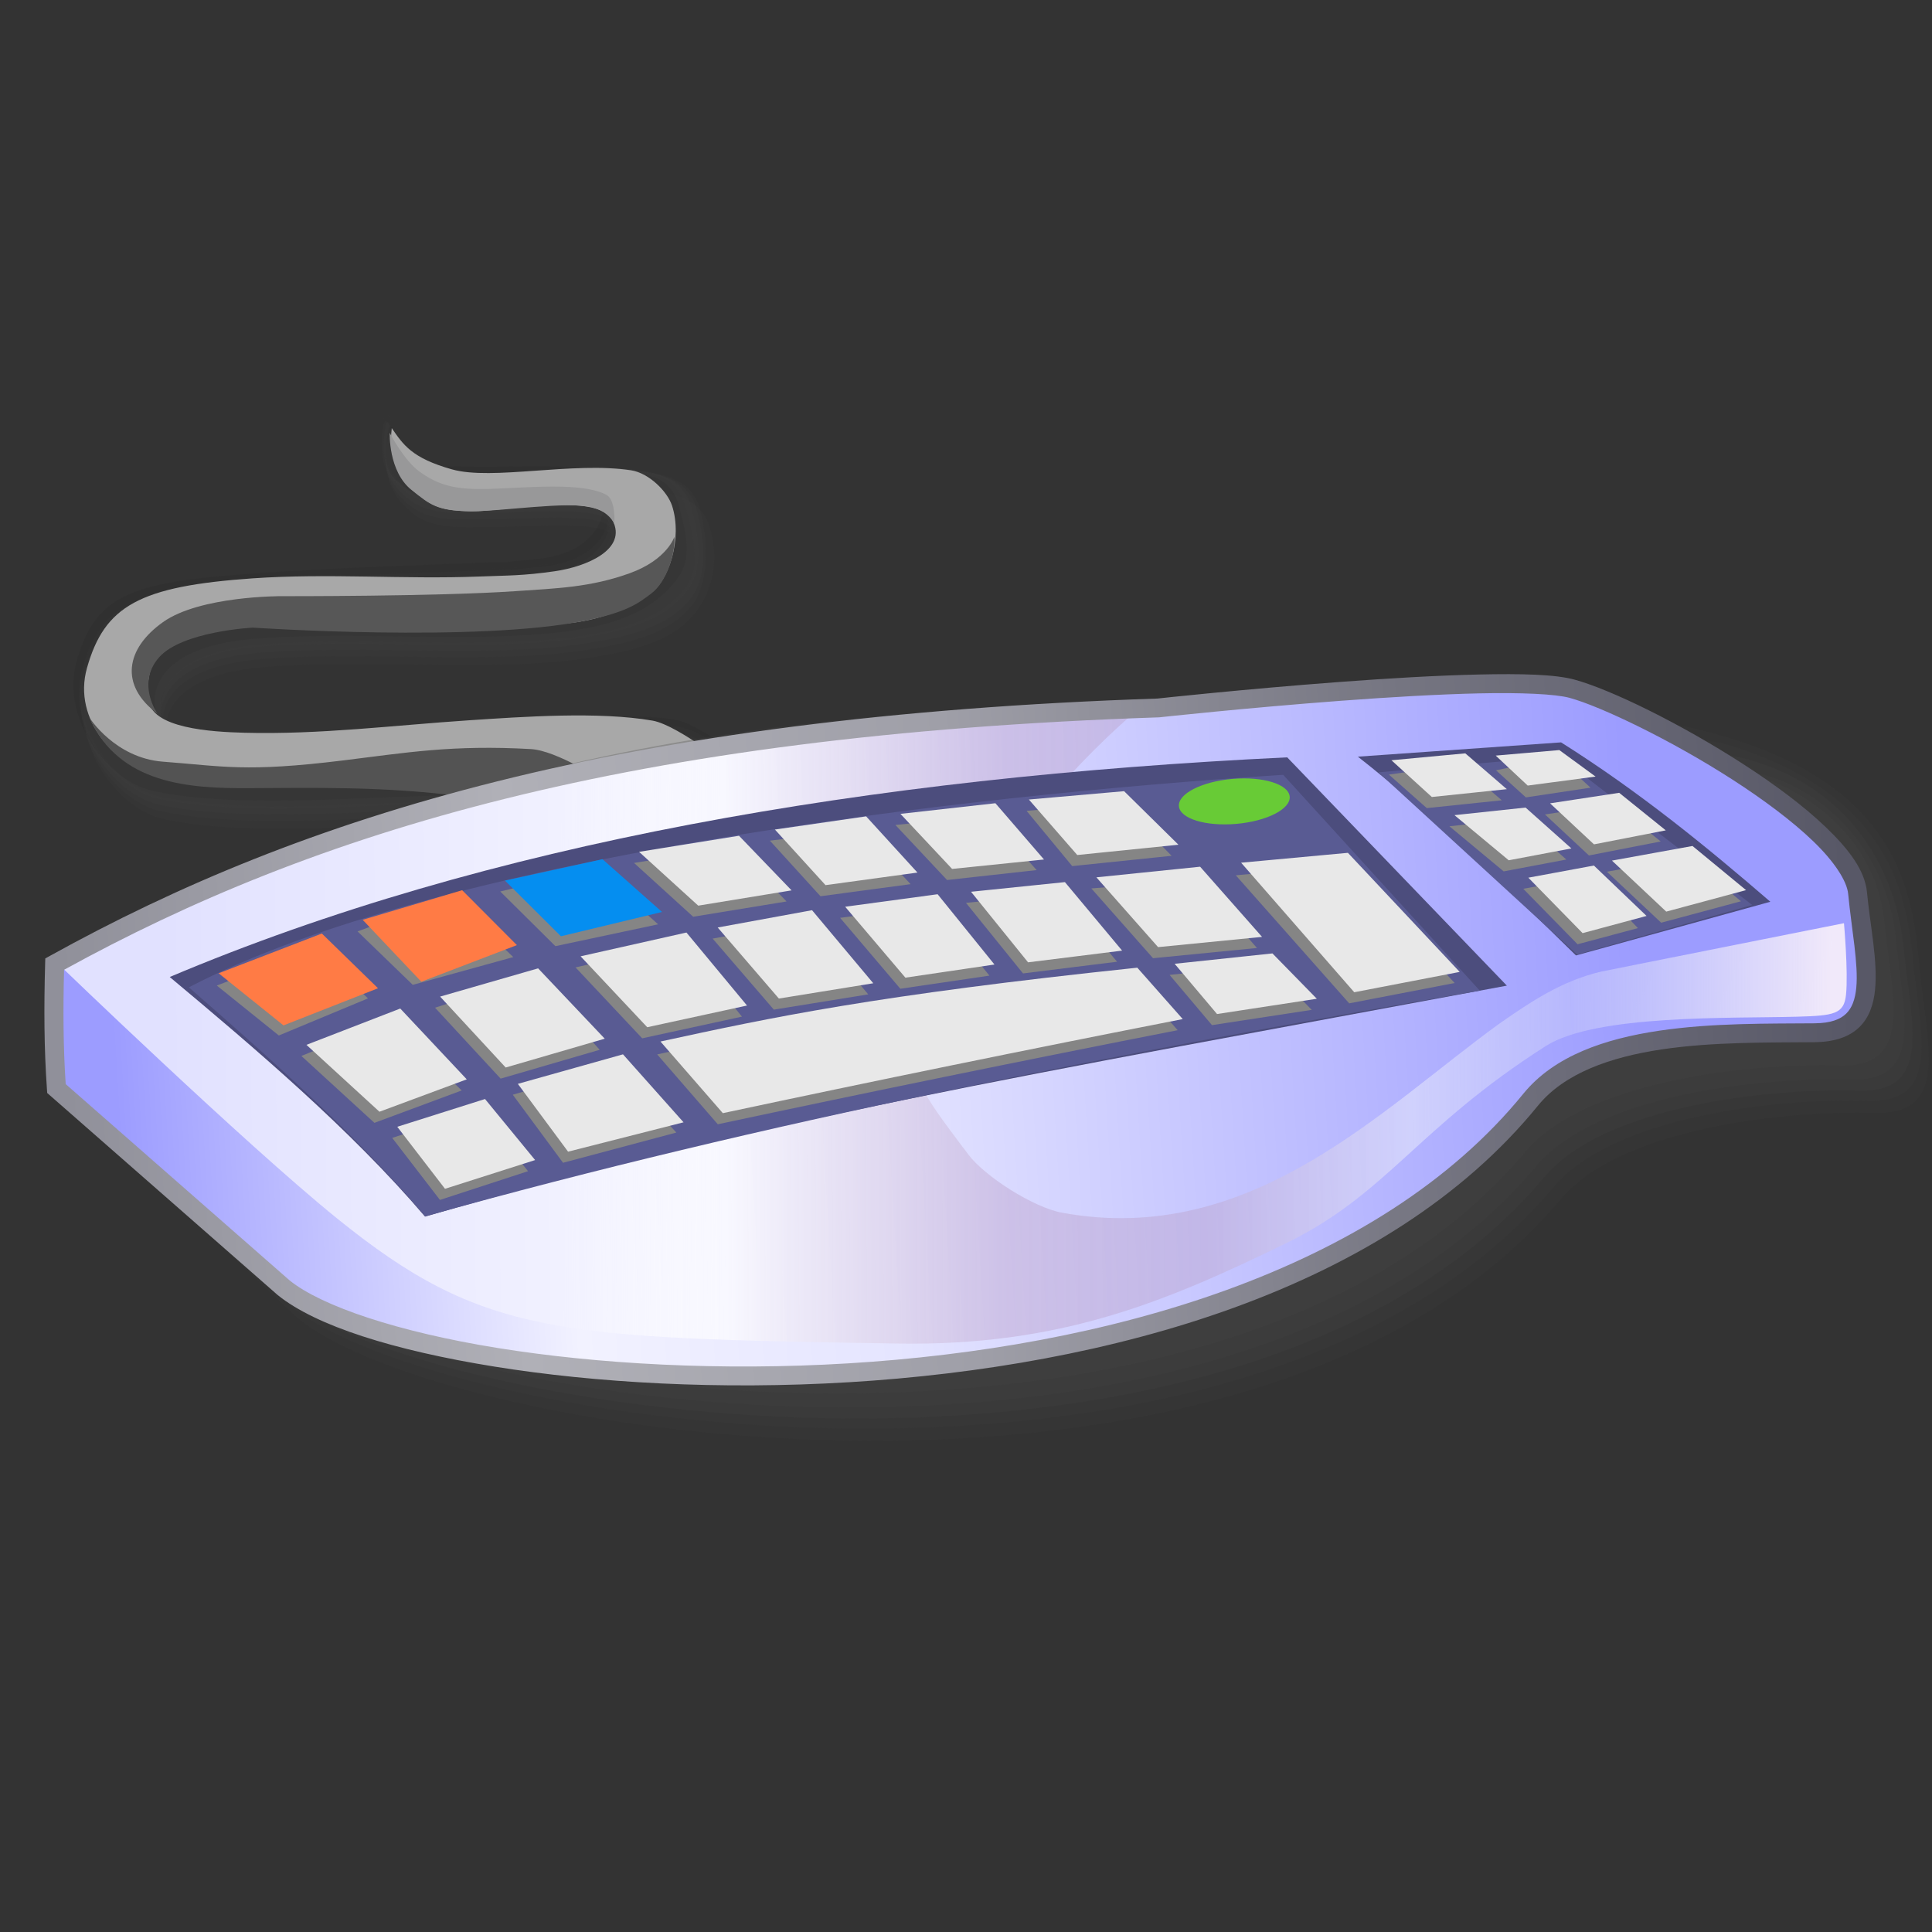 <?xml version="1.0" encoding="UTF-8" standalone="no"?>
<!-- Created with Inkscape (http://www.inkscape.org/) -->

<svg
   width="256mm"
   height="256mm"
   viewBox="0 0 256 256"
   version="1.1"
   id="svg1"
   inkscape:version="1.3.2 (091e20ef0f, 2023-11-25)"
   xml:space="preserve"
   sodipodi:docname="keyboard.svg"
   xmlns:inkscape="http://www.inkscape.org/namespaces/inkscape"
   xmlns:sodipodi="http://sodipodi.sourceforge.net/DTD/sodipodi-0.dtd"
   xmlns:xlink="http://www.w3.org/1999/xlink"
   xmlns="http://www.w3.org/2000/svg"
   xmlns:svg="http://www.w3.org/2000/svg"
   xmlns:rdf="http://www.w3.org/1999/02/22-rdf-syntax-ns#"
   xmlns:cc="http://creativecommons.org/ns#"
   xmlns:dc="http://purl.org/dc/elements/1.1/"><rect x="0" y="0" width="256" height="256" fill="#333333" stroke="none"/><defs
     id="defs1"><linearGradient
       id="linearGradient24"
       inkscape:collect="always"><stop
         style="stop-color:#e1e1ff;stop-opacity:1;"
         offset="0"
         id="stop24" /><stop
         style="stop-color:#f1f1ff;stop-opacity:1;"
         offset="0.238"
         id="stop31" /><stop
         style="stop-color:#ffffff;stop-opacity:0.64;"
         offset="0.336"
         id="stop30" /><stop
         style="stop-color:#c0a9d1;stop-opacity:0.509;"
         offset="0.505"
         id="stop32" /><stop
         style="stop-color:#beacd7;stop-opacity:0.574;"
         offset="0.627"
         id="stop28" /><stop
         style="stop-color:#ebedfb;stop-opacity:0.519;"
         offset="0.747"
         id="stop27" /><stop
         style="stop-color:#dcdffa;stop-opacity:0.346;"
         offset="0.844"
         id="stop29" /><stop
         style="stop-color:#f1e9fa;stop-opacity:1;"
         offset="1"
         id="stop25" /></linearGradient><linearGradient
       id="linearGradient10"
       inkscape:collect="always"><stop
         style="stop-color:#90909a;stop-opacity:1"
         offset="0"
         id="stop11" /><stop
         style="stop-color:#b0b0b7;stop-opacity:1"
         offset="0.25"
         id="stop14" /><stop
         style="stop-color:#9f9fa8;stop-opacity:1"
         offset="0.5"
         id="stop13" /><stop
         style="stop-color:#767682;stop-opacity:1"
         offset="0.75"
         id="stop15" /><stop
         style="stop-color:#585867;stop-opacity:1"
         offset="1"
         id="stop12" /></linearGradient><linearGradient
       id="linearGradient6"
       inkscape:collect="always"><stop
         style="stop-color:#9c9cff;stop-opacity:1"
         offset="0"
         id="stop6" /><stop
         style="stop-color:#d0d0ff;stop-opacity:1"
         offset="0.176"
         id="stop8" /><stop
         style="stop-color:#f2f2ff;stop-opacity:1"
         offset="0.294"
         id="stop9" /><stop
         style="stop-color:#e5e5ff;stop-opacity:1"
         offset="0.501"
         id="stop10" /><stop
         style="stop-color:#9c9cff;stop-opacity:1"
         offset="1"
         id="stop7" /></linearGradient><linearGradient
       inkscape:collect="always"
       xlink:href="#linearGradient6"
       id="linearGradient7"
       x1="15.024"
       y1="139.381"
       x2="216.682"
       y2="127.211"
       gradientUnits="userSpaceOnUse" /><linearGradient
       inkscape:collect="always"
       xlink:href="#linearGradient10"
       id="linearGradient12"
       x1="9.911"
       y1="162.721"
       x2="246.387"
       y2="149.85"
       gradientUnits="userSpaceOnUse" /><linearGradient
       inkscape:collect="always"
       xlink:href="#linearGradient24"
       id="linearGradient25"
       x1="21.734"
       y1="130.402"
       x2="242.76"
       y2="129.356"
       gradientUnits="userSpaceOnUse" /></defs><sodipodi:namedview
     id="base"
     pagecolor="#ffffff"
     bordercolor="#000000"
     borderopacity="0.3"
     inkscape:pageopacity="0.0"
     inkscape:pageshadow="2"
     inkscape:zoom="0.98994949"
     inkscape:cx="505.07627"
     inkscape:cy="476.792"
     inkscape:document-units="mm"
     inkscape:showpageshadow="2"
     inkscape:pagecheckerboard="0"
     inkscape:deskcolor="#d1d1d1"
     inkscape:current-layer="svg1"
     showguides="false" /><g
     id="g24"><g
       id="g4"
       inkscape:label="cable"
       style="display:inline"><g
         id="g32"
         style="display:inline"><path
           id="path32"
           style="display:inline;fill:#454545;fill-opacity:0.136;stroke-width:12.489;stroke-linecap:square"
           d="m 53.823,62.388 c 1.111,1.744 2.518,3.023 9.386,3.157 6.868,0.134 14.964,-1.817 23.167,-0.53 2.505,0.393 6.603,0.889 7.732,5.035 1.286,4.724 0.039,8.569 -2.012,11.177 -3.173,4.035 -9.112,5.195 -14.479,6.008 -12.354,1.871 -29.571,0.017 -42.813,1.165 -14.55,1.261 -13.354,9.159 -12.312,10.39 2.78,3.281 6.579,1.95 11.199,2.077 10.501,0.288 22.035,0.61 32.546,-0.107 7.619,-0.52 17.229,-2.997 24.752,-1.649 3.748,0.671 12.121,7.698 12.121,7.698 0,0 -32.605,14.464 -35.46,3.875 -1.046,-3.879 -29.621,1.364 -45.99,-2.156 -5.775,-1.242 -12.202,-9.441 -10.106,-17.063 2.472,-8.99 7.343,-10.595 23.24,-11.739 10.616,-0.764 21.291,-1.066 31.925,-1.497 3.99,-0.162 -1.645,0.299 5.803,-0.431 7.448,-0.73 8.645,-5.13 8.804,-6.181 0.447,-2.943 -11.504,-1.741 -15.775,-1.793 -4.271,-0.052 -7.983,0.501 -10.837,-1.793 -2.446,-1.966 -3.933,-4.373 -3.496,-8.74 0.437,-4.367 1.496,1.355 2.607,3.099 z"
           sodipodi:nodetypes="zzssssssssscssssszszazz" /><path
           id="path33"
           style="display:inline;fill:#454545;fill-opacity:0.136;stroke-width:12.489;stroke-linecap:square"
           d="m 53.445,61.349 c 1.111,1.744 2.518,3.023 9.386,3.157 6.868,0.134 13.971,-3.376 22.174,-2.09 2.505,0.393 6.603,0.889 7.732,5.035 1.286,4.724 1.031,10.128 -1.02,12.736 -3.173,4.035 -9.112,5.195 -14.479,6.008 -12.354,1.871 -29.571,0.017 -42.813,1.165 -14.55,1.261 -13.354,9.159 -12.312,10.39 2.78,3.281 6.579,1.95 11.199,2.077 10.501,0.288 22.035,0.61 32.546,-0.107 7.619,-0.52 17.229,-2.997 24.752,-1.649 3.748,0.671 12.121,7.698 12.121,7.698 0,0 -32.605,14.464 -35.46,3.875 -1.046,-3.879 -29.621,1.364 -45.99,-2.156 C 15.505,106.245 9.078,98.046 11.174,90.424 13.646,81.434 18.517,79.829 34.413,78.685 c 10.616,-0.764 21.291,-1.066 31.925,-1.497 3.99,-0.162 -1.645,0.299 5.803,-0.431 7.448,-0.73 8.645,-5.13 8.804,-6.181 0.447,-2.943 -11.504,-1.741 -15.775,-1.793 -4.271,-0.052 -7.992,0.511 -10.837,-1.793 -2.182,-1.767 -3.508,-3.475 -3.071,-7.842 0.437,-4.367 1.071,0.457 2.182,2.202 z"
           sodipodi:nodetypes="zzssssssssscssssszszazz" /><path
           id="path34"
           style="display:inline;fill:#454545;fill-opacity:0.136;stroke-width:12.489;stroke-linecap:square"
           d="m 53.256,60.498 c 1.111,1.744 2.518,3.023 9.386,3.157 6.868,0.134 13.735,-2.525 21.938,-1.239 2.505,0.393 6.603,0.889 7.732,5.035 1.286,4.724 1.267,9.278 -0.784,11.886 -3.173,4.035 -9.112,5.195 -14.479,6.008 -12.354,1.871 -29.571,0.017 -42.813,1.165 -14.55,1.261 -13.354,9.159 -12.312,10.39 2.78,3.281 6.579,1.95 11.199,2.077 10.501,0.288 22.035,0.61 32.546,-0.107 7.619,-0.52 17.229,-2.997 24.752,-1.649 3.748,0.671 12.121,7.698 12.121,7.698 0,0 -32.605,14.464 -35.46,3.875 -1.046,-3.879 -29.621,1.364 -45.99,-2.156 -5.775,-1.242 -12.202,-9.441 -10.106,-17.063 2.472,-8.99 7.343,-10.595 23.24,-11.739 10.616,-0.764 21.291,-1.066 31.925,-1.497 3.99,-0.162 -1.645,0.299 5.803,-0.431 7.448,-0.73 8.645,-5.13 8.804,-6.181 0.447,-2.943 -11.504,-1.741 -15.775,-1.793 -4.271,-0.052 -7.983,0.501 -10.837,-1.793 -2.446,-1.966 -3.933,-4.373 -3.496,-8.74 0.437,-4.367 1.496,1.355 2.607,3.099 z"
           sodipodi:nodetypes="zzssssssssscssssszszazz" /><path
           id="path35"
           style="display:inline;fill:#454545;fill-opacity:0.136;stroke-width:12.489;stroke-linecap:square"
           d="m 53.138,59.671 c 1.111,1.744 2.518,3.023 9.386,3.157 6.868,0.134 13.546,-1.817 21.749,-0.53 2.505,0.393 6.177,0.747 7.306,4.894 1.286,4.724 1.456,8.569 -0.595,11.177 -3.173,4.035 -8.687,5.337 -14.054,6.15 -12.354,1.871 -29.571,0.017 -42.813,1.165 -14.55,1.261 -13.354,9.159 -12.312,10.39 2.78,3.281 6.579,1.95 11.199,2.077 10.501,0.288 22.035,0.61 32.546,-0.107 7.619,-0.52 17.229,-2.997 24.752,-1.649 3.748,0.671 12.121,7.698 12.121,7.698 0,0 -32.605,14.464 -35.46,3.875 -1.046,-3.879 -29.621,1.364 -45.99,-2.156 -5.775,-1.242 -12.202,-9.441 -10.106,-17.063 2.472,-8.99 7.343,-10.595 23.24,-11.739 10.616,-0.764 21.291,-1.066 31.925,-1.497 3.99,-0.162 -1.645,0.299 5.803,-0.431 7.448,-0.73 8.645,-5.13 8.804,-6.181 0.447,-2.943 -11.504,-1.741 -15.775,-1.793 -4.271,-0.052 -7.971,0.485 -10.837,-1.793 -2.133,-1.696 -3.555,-3.192 -3.118,-7.559 0.437,-4.367 1.118,0.174 2.229,1.918 z"
           sodipodi:nodetypes="zzssssssssscssssszszazz" /><path
           id="path36"
           style="display:inline;fill:#383838;fill-opacity:0.173;stroke-width:12.489;stroke-linecap:square"
           d="m 53.303,59.412 c 1.111,1.744 2.518,3.023 9.386,3.157 6.868,0.134 12.979,-1.486 21.182,-0.2 2.505,0.393 5.799,0.558 6.928,4.705 1.286,4.724 2.023,8.238 -0.028,10.847 -3.173,4.035 -8.309,5.526 -13.676,6.339 -12.354,1.871 -29.571,0.017 -42.813,1.165 -14.55,1.261 -13.354,9.159 -12.312,10.39 2.78,3.281 6.579,1.95 11.199,2.077 10.501,0.288 22.035,0.61 32.546,-0.107 7.619,-0.52 17.229,-2.997 24.752,-1.649 3.748,0.671 12.121,7.698 12.121,7.698 0,0 -32.605,14.464 -35.46,3.875 C 66.082,103.827 37.507,109.07 21.138,105.55 15.363,104.308 8.936,96.109 11.032,88.487 13.504,79.497 18.375,77.892 34.272,76.748 44.888,75.983 55.563,75.681 66.197,75.251 c 3.99,-0.162 -1.645,0.299 5.803,-0.431 7.448,-0.73 8.645,-5.13 8.804,-6.181 0.447,-2.943 -11.504,-1.741 -15.775,-1.793 -4.271,-0.052 -7.983,0.501 -10.837,-1.793 -2.446,-1.966 -3.933,-4.373 -3.496,-8.74 0.437,-4.367 1.496,1.355 2.607,3.099 z"
           sodipodi:nodetypes="zzssssssssscssssszszazz" /><path
           id="path37"
           style="display:inline;fill:#1e1e1e;fill-opacity:0.11;stroke-width:12.489;stroke-linecap:square"
           d="m 53.799,61.065 c 1.111,1.744 1.1,0.614 7.969,0.747 6.868,0.134 13.405,-0.494 21.607,0.792 2.505,0.393 5.469,0.369 6.598,4.516 1.286,4.724 1.598,7.246 -0.453,9.854 -3.173,4.035 -7.978,5.715 -13.345,6.528 -12.354,1.871 -29.571,0.017 -42.813,1.165 -14.55,1.261 -13.354,9.159 -12.312,10.39 2.78,3.281 6.579,1.95 11.199,2.077 10.501,0.288 22.035,0.61 32.546,-0.107 7.619,-0.52 17.229,-2.997 24.752,-1.649 3.748,0.671 12.121,7.698 12.121,7.698 0,0 -32.605,14.464 -35.46,3.875 -1.046,-3.879 -29.621,1.364 -45.99,-2.156 C 14.442,103.552 8.015,95.353 10.111,87.731 c 2.472,-8.99 7.343,-10.595 23.24,-11.739 10.616,-0.764 21.291,-1.066 31.925,-1.497 3.99,-0.162 -1.645,0.299 5.803,-0.431 7.448,-0.73 8.645,-5.13 8.804,-6.181 0.447,-2.943 -11.504,-1.741 -15.775,-1.793 -4.271,-0.052 -8.066,0.6 -10.837,-1.793 -1.64,-1.416 -2.422,-1.821 -1.985,-6.189 0.437,-4.367 1.402,1.213 2.512,2.958 z"
           sodipodi:nodetypes="zzssssssssscssssszszazz" /></g><path
         id="rect1"
         style="display:inline;fill:#a8a8a8;fill-opacity:1;stroke-width:11.6;stroke-linecap:square"
         d="m 51.911,56.729 c 1.511,2.188 2.646,3.973 7.991,5.47 5.345,1.497 15.988,-1.057 23.726,0.12 2.363,0.359 4.802,2.801 5.422,4.691 1.398,4.268 -0.386,9.976 -2.968,11.691 -4.776,3.172 -9.252,4.008 -14.371,4.112 -12.011,0.242 -25.577,-0.849 -38.069,0.201 -13.725,1.153 -14.275,5.136 -13.985,9.591 0.256,3.925 8.399,4.373 12.757,4.488 9.906,0.263 19.85,-0.998 29.766,-1.654 7.187,-0.475 17.188,-1.185 24.285,0.047 3.535,0.614 11.434,7.04 11.434,7.04 0,0 -30.757,13.228 -33.451,3.544 -0.987,-3.548 -28.12,-0.136 -43.562,-3.355 -5.448,-1.136 -11.332,-7.251 -9.355,-14.221 2.332,-8.221 6.927,-10.812 21.923,-11.859 10.015,-0.699 20.085,0.148 30.116,-0.245 3.764,-0.148 5.729,-0.093 9.95,-0.7 4.221,-0.606 9.641,-2.903 7.644,-6.752 C 79.203,65.165 66.584,67.8 62.555,67.752 58.526,67.705 57.055,67.046 55.185,65.248 52.991,63.14 51.388,61.196 51.911,56.729 Z"
         sodipodi:nodetypes="czssssssssscssssszszac" /><path
         id="rect2"
         style="display:inline;fill:#989899;fill-opacity:1;stroke-width:11.6;stroke-linecap:square"
         d="m 51.641,57.358 c 0,0 1.889,3.673 3.969,5.15 2.44,1.733 4.535,2.408 9.176,2.277 5.02,-0.141 12.319,-0.958 15.581,0.794 1.264,0.679 1.038,3.854 1.038,3.854 0,0 -0.593,-1.567 -2.859,-2.182 -3.326,-0.903 -12.132,0.555 -16.378,0.489 -4.246,-0.066 -5.175,-0.844 -7.645,-2.822 -3.091,-2.476 -2.882,-7.56 -2.882,-7.56 z"
         sodipodi:nodetypes="cssscsssc" /><path
         id="rect3"
         style="display:inline;fill:#575757;stroke-width:11.6;stroke-linecap:square;fill-opacity:1"
         d="m 21.595,82.433 c 4.912,-3.488 15.636,-3.436 15.636,-3.436 0,0 20.684,0.045 30.994,-0.661 5.592,-0.383 9.969,-0.502 15.166,-2.362 5.051,-1.808 5.977,-4.866 5.977,-4.866 0.141,2.216 -1.007,5.968 -3.071,7.536 -1.725,1.31 -3.242,2.475 -8.717,3.591 -14.37,2.93 -44.079,0.928 -44.079,0.928 0,0 -9.381,0.473 -12.435,3.952 -3.054,3.48 -0.183,7.476 -0.183,7.476 -5.11,-3.814 -4.2,-8.668 0.712,-12.156 z"
         sodipodi:nodetypes="zcsscssczcz" /><path
         id="rect4"
         style="fill:#535353;fill-opacity:1;stroke-width:11.6;stroke-linecap:square"
         d="m 11.827,95.064 c 0,0 3.401,5.386 9.772,5.863 7.935,0.594 10.902,1.427 23.871,-0.167 8.244,-1.013 14.449,-2.093 24.873,-1.503 3.455,0.195 9.505,4.176 9.505,4.176 l -18.445,2.123 c -10.293,-1.407 -20.492,-1.153 -28.528,-1.121 -7.646,0.03 -17.087,-0.44 -21.047,-9.371 z"
         sodipodi:nodetypes="csssccsc" /></g><g
       id="g38"
       transform="matrix(1,0.037,0,1,0.802,-3.469)"><path
         style="color:#000000;display:inline;fill:#454545;fill-opacity:0.136;stroke-width:1.031;stroke-linecap:square;-inkscape-stroke:none"
         d="m 12.768,153.144 c -0.389,-5.529 -0.41,-11.041 -0.244,-16.99 34.34,-19.036 72.189,-36.339 145.541,-38.776 0,0 55.094,-7.572 64.539,-5.852 29.01,5.283 30.065,21.63 30.979,31.137 0.914,9.506 3.999,19.01 -5.872,19.096 -12.318,0.107 -33.897,3.361 -41.739,13.002 -40.525,49.822 -148.261,37.257 -167.42,21.853 z"
         id="path38"
         inkscape:label="shadow"
         sodipodi:nodetypes="cccsssscc" /><path
         style="color:#000000;display:inline;fill:#454545;fill-opacity:0.136;stroke-width:1.031;stroke-linecap:square;-inkscape-stroke:none"
         d="M 11.832,151.575 C 11.443,146.045 11.422,140.533 11.589,134.585 45.928,115.549 83.777,98.246 157.13,95.809 c 0,0 61.848,-4.593 71.088,-2.084 20.591,5.592 23.517,17.862 24.431,27.368 0.914,9.506 3.999,19.01 -5.872,19.096 -12.318,0.107 -33.897,3.361 -41.739,13.002 -40.525,49.822 -148.261,37.257 -167.42,21.853 z"
         id="path39"
         inkscape:label="shadow"
         sodipodi:nodetypes="cccsssscc" /><path
         style="color:#000000;display:inline;fill:#454545;fill-opacity:0.207;stroke-width:1.031;stroke-linecap:square;-inkscape-stroke:none"
         d="M 10.629,150.282 C 10.24,144.753 10.219,139.241 10.386,133.293 44.726,114.257 82.574,96.954 155.927,94.517 c 0,0 65.368,-1.212 74.696,0.991 14.444,3.412 19.909,14.787 20.823,24.293 0.914,9.506 3.999,19.01 -5.872,19.096 -12.318,0.107 -33.897,3.361 -41.739,13.002 C 163.31,201.722 55.574,189.157 36.415,173.753 Z"
         id="path40"
         inkscape:label="shadow"
         sodipodi:nodetypes="cccsssscc" /><path
         style="color:#000000;display:inline;fill:#454545;fill-opacity:0.241;stroke-width:1.031;stroke-linecap:square;-inkscape-stroke:none"
         d="M 9.56,148.852 C 9.171,143.322 9.15,137.81 9.317,131.862 43.657,112.826 81.505,95.523 154.858,93.086 c 0,0 69.473,2.052 78.705,4.586 9.232,2.534 15.9,11.192 16.814,20.699 0.914,9.506 3.999,19.01 -5.872,19.096 -12.318,0.107 -33.897,3.361 -41.739,13.002 -40.525,49.822 -148.261,37.257 -167.42,21.853 z"
         id="path41"
         inkscape:label="shadow"
         sodipodi:nodetypes="cccsssscc" /><path
         style="color:#000000;display:inline;fill:#454545;fill-opacity:0.28;stroke-width:1.031;stroke-linecap:square;-inkscape-stroke:none"
         d="M 8.09,147.035 C 7.701,141.505 7.68,135.994 7.847,130.045 42.187,111.009 80.035,93.706 153.388,91.27 c 0,0 69.072,3.804 78.304,6.338 9.232,2.534 16.301,9.44 17.215,18.947 0.914,9.506 3.999,19.01 -5.872,19.096 -12.318,0.107 -33.897,3.361 -41.739,13.002 -40.525,49.822 -148.261,37.257 -167.42,21.853 z"
         id="path42"
         inkscape:label="shadow"
         sodipodi:nodetypes="cccsssscc" /></g><path
       style="color:#000000;display:inline;fill:url(#linearGradient7);stroke-linecap:square;-inkscape-stroke:none"
       d="M 7.466,144.223 C 7.088,138.861 7.068,133.516 7.229,127.747 40.531,109.286 82.368,96.167 153.504,93.804 c 0,0 45.86,-4.997 54.813,-2.539 8.953,2.457 36.932,17.84 37.819,27.059 0.886,9.219 3.878,18.436 -5.694,18.519 -11.945,0.104 -30.021,-0.474 -37.627,8.876 C 163.515,194.036 56.183,185.584 37.604,170.646 Z"
       id="path23"
       inkscape:label="colorbg" /><path
       id="rect24"
       style="fill:url(#linearGradient25);stroke-width:2.5;stroke-linecap:square"
       d="m 7.749,127.756 c 0,0 36.095,-19.979 82.399,-28.159 53.065,-9.374 60.78,-5.67 60.78,-5.67 0,0 -16.792,13.322 -26.888,34.826 -5.489,11.692 -3.714,13.635 4.296,24.259 2.13,2.824 8.537,6.972 12.408,7.681 25.102,4.602 42.513,-13.945 58.007,-25.11 4.08,-2.83 8.182,-5.632 13.494,-6.86 l 32.09,-6.395 c 0,0 0.581,6.448 0.273,9.466 -0.264,2.584 -1.59,2.784 -6.476,2.923 -8.648,0.246 -26.674,-0.334 -33.289,3.877 -17.028,10.84 -21.04,19.598 -34.374,26.11 -16.063,7.845 -30.031,13.673 -51.499,13.324 C 73.964,177.295 63.978,177.095 44.601,161.396 32.321,151.446 7.749,127.756 7.749,127.756 Z"
       sodipodi:nodetypes="cscssscccssssssc" /><path
       id="rect15"
       style="display:inline;fill:#4c4d7d;fill-opacity:1;stroke-width:2.5;stroke-linecap:square"
       d="M 206.847,98.368 179.927,100.261 c 9.745,7.645 19.5,17.135 28.898,26.341 l 25.756,-7.114 c -8.557,-7.384 -17.414,-14.618 -27.734,-21.12 z m -36.285,1.985 c -55.514,2.651 -106.133,11.37 -148.072,29.104 11.136,9.316 23.985,20.2 33.829,31.75 43.833,-12.707 79.488,-18.702 143.348,-30.604 z"
       sodipodi:nodetypes="cccccccccc" /><path
       id="rect16"
       style="display:inline;fill:#595b93;stroke-width:2.5;stroke-linecap:square"
       d="m 170.033,102.669 c -43.441,2.766 -111.931,10.942 -145.011,28.157 11.024,9.625 22.008,19.354 31.329,30.341 44.913,-12.537 91.647,-21.601 139.728,-29.903 z m 12.62,-0.327 26.321,24.138 23.199,-6.567 -25.608,-19.702 z"
       sodipodi:nodetypes="cccccccccc" /><path
       style="color:#000000;display:inline;fill:url(#linearGradient12);stroke-linecap:square;-inkscape-stroke:none"
       d="m 195.947,89.375 c -5.596,0.124 -12.181,0.52 -18.486,0.992 -12.6,0.943 -24.054,2.189 -24.072,2.191 -1e-5,10e-7 -0.019,0.002 -0.019,0.002 C 82.156,94.937 40.078,108.109 6.623,126.654 L 6,127 5.98,127.713 C 5.818,133.506 5.837,138.893 6.219,144.311 l 0.035,0.514 0.387,0.34 30.158,26.439 0.021,0.016 c 5.058,4.067 15.32,7.308 28.711,9.463 13.391,2.155 29.854,3.104 46.982,2.068 34.256,-2.071 71.247,-12.024 91.271,-36.643 3.489,-4.289 9.581,-6.441 16.4,-7.457 6.82,-1.016 14.269,-0.905 20.268,-0.957 2.594,-0.022 4.577,-0.69 5.912,-1.984 1.335,-1.295 1.905,-3.077 2.09,-4.979 0.371,-3.803 -0.64,-8.41 -1.074,-12.926 -0.278,-2.895 -2.423,-5.688 -5.402,-8.553 -2.979,-2.865 -6.892,-5.762 -11.049,-8.443 -8.315,-5.363 -17.483,-9.833 -22.281,-11.15 -2.605,-0.715 -7.105,-0.807 -12.701,-0.684 z m 0.057,2.5 c 5.521,-0.122 10.111,0.082 11.982,0.596 4.155,1.14 13.453,5.591 21.588,10.838 4.067,2.624 7.876,5.456 10.672,8.145 2.796,2.689 4.482,5.276 4.646,6.99 0.452,4.703 1.379,9.314 1.074,12.445 -0.153,1.565 -0.574,2.681 -1.342,3.426 -0.768,0.745 -2.001,1.26 -4.193,1.279 -5.947,0.052 -13.509,-0.074 -20.615,0.984 -7.106,1.059 -13.854,3.291 -17.971,8.352 -19.276,23.698 -55.603,33.677 -89.482,35.725 -16.94,1.024 -33.248,0.081 -46.436,-2.041 -13.18,-2.12 -23.295,-5.535 -27.531,-8.936 L 8.705,143.648 C 8.378,138.733 8.354,133.788 8.488,128.504 41.519,110.32 82.996,97.397 153.545,95.053 l 0.047,-0.002 0.047,-0.004 c 0,0 11.449,-1.247 24.008,-2.188 6.279,-0.47 12.836,-0.862 18.357,-0.984 z"
       id="path24"
       inkscape:label="frame" /><g
       id="g19"
       style="display:inline"><path
         id="rect17"
         style="display:inline;fill:#858585;stroke-width:2.5;stroke-linecap:square"
         d="m 148.28,106.306 -12.25,1.139 6.044,7.318 13.173,-1.363 z m -17.387,1.796 -12.249,1.209 6.846,7.295 11.874,-1.315 z m -16.961,1.842 -11.919,1.446 6.705,7.366 11.945,-1.599 z m -16.679,2.268 -13.242,2.131 7.839,7.13 12.37,-2.024 z m -18.322,2.838 -12.643,3.077 7.305,7.244 13.611,-2.894 z m 79.657,1.532 -13.979,1.139 8.174,9.248 13.777,-1.357 z m -18.15,1.773 -12.439,1.28 7.556,9.35 12.464,-1.551 z m -80.717,0.519 -12.344,4.541 7.319,7.082 13.315,-3.678 z m 63.85,1.087 -12.25,1.658 7.98,9.397 11.803,-1.74 z m -16.639,2.117 -12.502,2.291 8.107,9.415 12.508,-2.026 z m -16.576,2.891 -14.093,3.217 8.831,9.397 13.22,-2.874 z m -48.684,0.614 -12.945,5.008 8.221,6.615 11.812,-4.914 z m 29.029,3.733 -13.053,4.21 8.689,9.397 13.126,-3.819 z m -19.135,5.859 -11.63,4.744 9.676,8.864 11.567,-4.292 z m 112.186,-19.191 14.518,-1.375 14.479,15.646 -13.974,2.694 z m -8.775,13.195 12.959,-1.375 5.88,6.008 -13.221,2.024 z m -67.894,10.536 c 14.682,-3.189 27.993,-6.344 62.946,-10.021 l 6.022,6.811 c -20.568,4.028 -40.876,8.186 -60.94,12.466 z m -19.135,5.339 13.431,-3.879 8.243,8.89 -15.016,4.008 z m -15.976,5.723 11.426,-3.745 6.572,8.155 -11.675,3.808 z m 149.871,-33.008 8.687,-1.607 6.505,6.819 -8,2.137 z m -9.789,-8.285 9.422,-1.006 6.071,5.416 -8.301,1.569 z m -8.018,-6.849 9.455,-1.34 5.503,4.747 -9.938,1.035 z m 14.194,-0.57 8.191,-1.678 4.332,3.984 -8.567,1.287 z m 6.491,5.853 9.159,-1.395 6.175,4.976 -9.512,1.854 z m 8.204,7.589 10.671,-1.938 7.096,5.85 -10.575,2.846 z"
         sodipodi:nodetypes="ccccccccccccccccccccccccccccccccccccccccccccccccccccccccccccccccccccccccccccccccccccccccccccccccccccccccccccccccccccccccccccc" /><path
         id="path19"
         style="fill:#e8e8e8;fill-opacity:1;stroke-width:2.5;stroke-linecap:square"
         d="m 148.949,104.836 -12.617,1.106 6.411,7.352 13.407,-1.363 z m -17.053,1.595 -12.583,1.41 6.846,7.295 12.175,-1.248 z m -17.128,1.742 -12.086,1.747 6.705,7.366 12.179,-1.666 z m -16.846,2.569 -13.242,2.131 7.839,7.13 12.37,-2.024 z m 61.1,4.102 -13.745,1.407 8.174,9.248 13.777,-1.357 z m -17.916,2.04 -12.439,1.28 7.556,9.35 12.464,-1.551 z m -16.867,1.606 -12.25,1.658 7.98,9.397 11.803,-1.74 z m -16.639,2.117 -12.502,2.291 8.107,9.415 12.508,-2.026 z m -16.642,2.958 -14.026,3.151 8.831,9.397 13.22,-2.874 z m -19.655,4.747 -12.986,3.742 8.689,9.397 13.126,-3.819 z m -18.266,5.324 -12.432,4.811 9.676,8.864 11.567,-4.292 z m 111.418,-19.324 14.15,-1.308 14.813,15.78 -13.974,2.694 z m -8.809,13.395 12.959,-1.375 5.88,6.008 -13.221,2.024 z m -68.13,10.3 c 14.682,-3.189 28.229,-6.108 63.182,-9.785 l 6.022,6.811 c -20.568,4.028 -40.876,8.186 -60.94,12.466 z m -18.899,5.609 13.932,-3.912 8.025,9.008 -15.3,3.89 z m -15.976,5.689 11.627,-3.679 6.639,8.088 -11.942,3.808 z m 149.871,-33.008 8.687,-1.607 6.978,6.677 -8.473,2.279 z m -9.789,-8.285 9.422,-1.006 6.071,5.416 -8.301,1.569 z m -8.349,-7.274 9.786,-0.915 5.503,4.747 -9.938,1.035 z m 13.816,-0.617 8.427,-0.733 4.804,3.512 -8.992,1.192 z m 7.2,6.325 9.159,-1.395 6.175,4.976 -9.512,1.854 z m 8.204,7.589 10.671,-1.938 7.096,5.85 -10.575,2.846 z"
         sodipodi:nodetypes="cccccccccccccccccccccccccccccccccccccccccccccccccccccccccccccccccccccccccccccccccccccccccccccccccccccccccccccc" /><path
         d="m 42.647,123.697 -13.678,5.268 8.596,6.905 12.523,-4.921 z"
         style="fill:#ff7b45;fill-opacity:1;stroke-width:2.5;stroke-linecap:square"
         id="path1"
         sodipodi:nodetypes="ccccc" /><path
         d="m 61.239,117.956 -13.182,3.922 7.769,8.205 12.665,-4.85 z"
         style="fill:#ff7b45;fill-opacity:1;stroke-width:2.5;stroke-linecap:square"
         id="path20"
         sodipodi:nodetypes="ccccc" /><path
         d="m 79.831,113.848 -12.922,2.835 7.415,7.378 13.397,-3.22 z"
         style="display:inline;fill:#058ef0;fill-opacity:1;stroke-width:2.5;stroke-linecap:square"
         id="path21"
         sodipodi:nodetypes="ccccc" /><ellipse
         style="fill:#68cb36;fill-opacity:1;stroke:none;stroke-width:2.587;stroke-linecap:square;stroke-dasharray:none"
         id="path22"
         cx="153.737"
         cy="119.96"
         rx="7.367"
         ry="2.99"
         transform="rotate(-4.97)" /></g></g></svg>
